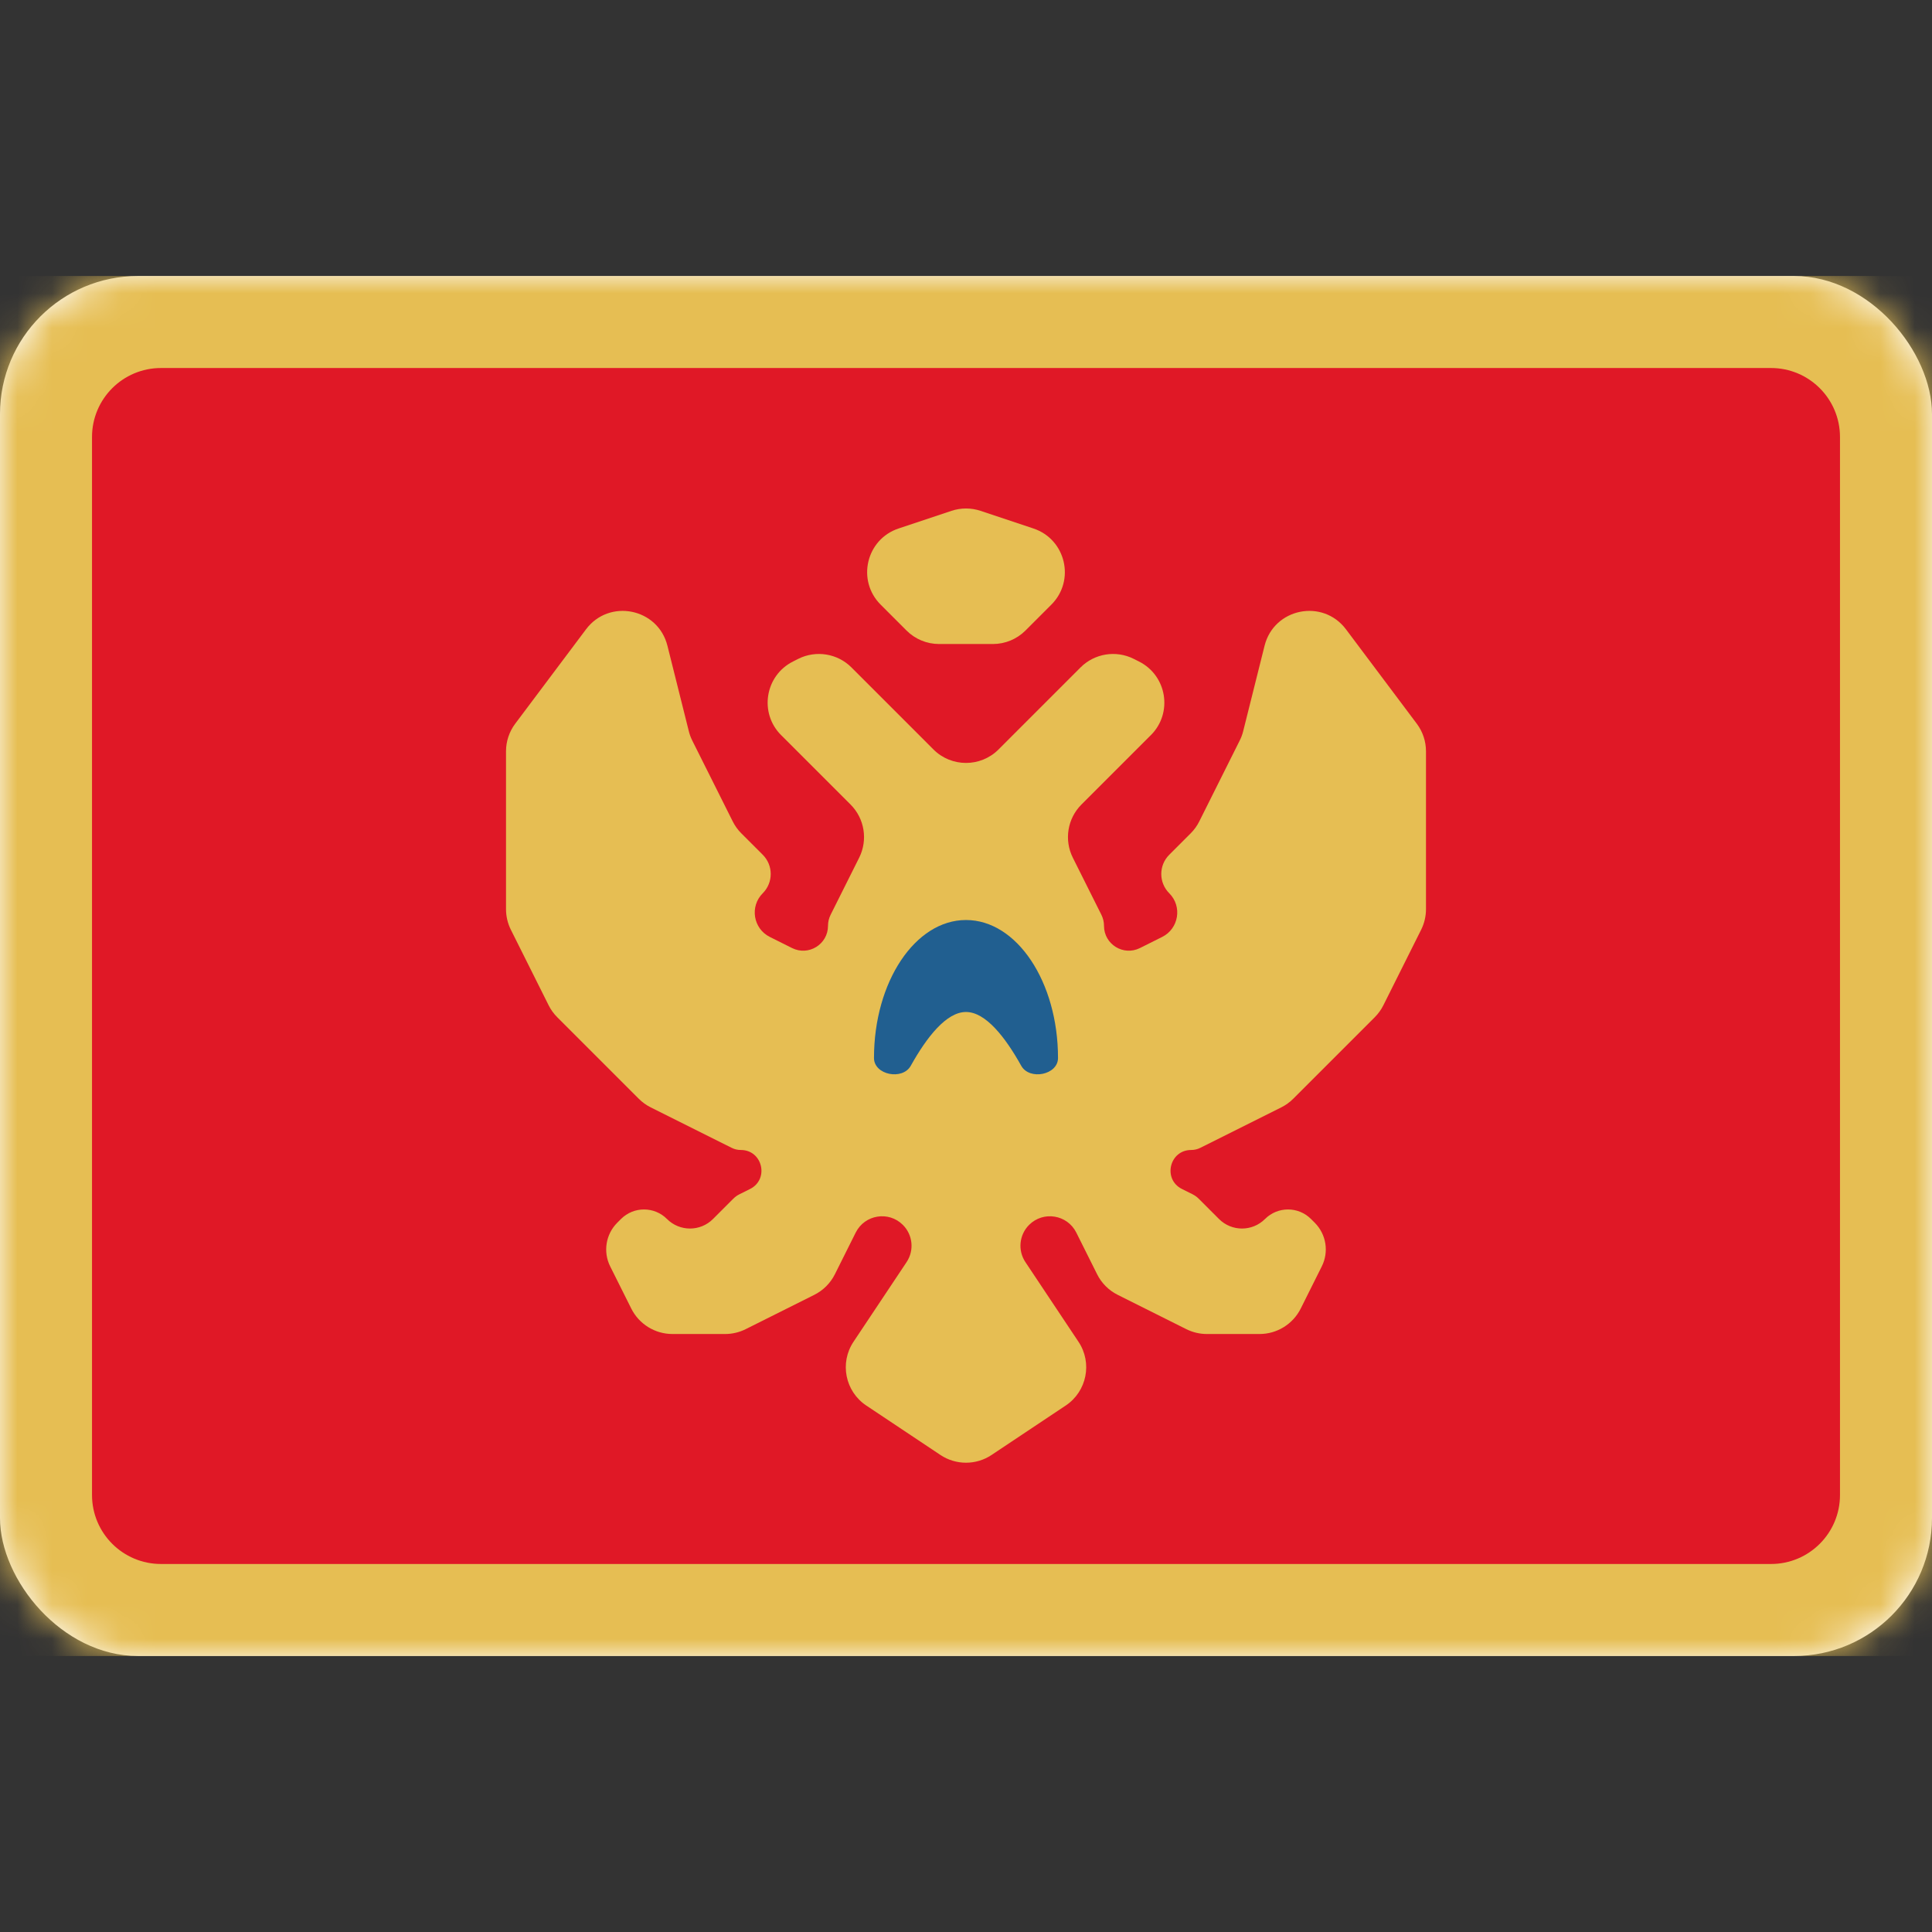 <svg width="56" height="56" viewBox="0 0 56 56" fill="none" xmlns="http://www.w3.org/2000/svg">
<rect x="0" y="0" width="56" height="56" fill="#333333" stroke="none"/>
<rect y="8" width="56" height="40" rx="4" fill="white"/>
<mask id="mask0" mask-type="alpha" maskUnits="userSpaceOnUse" x="0" y="8" width="56" height="40">
<rect y="8" width="56" height="40" rx="4" fill="white"/>
</mask>
<g mask="url(#mask0)">
<rect y="8" width="56" height="40" fill="#E6BE53"/>
<path fill-rule="evenodd" clip-rule="evenodd" d="M2.667 43.333C2.667 44.438 3.562 45.333 4.667 45.333H51.333C52.438 45.333 53.333 44.438 53.333 43.333V12.667C53.333 11.562 52.438 10.667 51.333 10.667H4.667C3.562 10.667 2.667 11.562 2.667 12.667V43.333Z" fill="#E01826"/>
<path fill-rule="evenodd" clip-rule="evenodd" d="M26.047 15.318C25.106 15.631 24.825 16.825 25.526 17.526L26.276 18.276C26.526 18.526 26.865 18.667 27.219 18.667H28.781C29.135 18.667 29.474 18.526 29.724 18.276L30.474 17.526C31.175 16.825 30.894 15.631 29.953 15.318L28.422 14.807C28.148 14.716 27.852 14.716 27.578 14.807L26.047 15.318ZM28.943 21.724C28.422 22.244 27.578 22.244 27.057 21.724L26.667 21.333L24.68 19.346C24.274 18.94 23.654 18.84 23.14 19.096L22.988 19.173C22.174 19.58 21.998 20.665 22.641 21.308L22.667 21.333L24.654 23.32C25.06 23.726 25.16 24.346 24.904 24.86L24.076 26.515C24.026 26.615 24 26.725 24 26.836C24 27.371 23.437 27.719 22.959 27.48L22.313 27.157C21.831 26.916 21.727 26.273 22.108 25.892C22.417 25.583 22.417 25.083 22.108 24.775L21.486 24.153C21.385 24.052 21.301 23.935 21.237 23.806L20.065 21.464C20.022 21.377 19.988 21.286 19.965 21.191L19.346 18.718C19.074 17.628 17.66 17.343 16.986 18.241L14.933 20.978C14.76 21.209 14.667 21.489 14.667 21.778V26.352C14.667 26.559 14.715 26.763 14.807 26.948L15.903 29.14C15.967 29.268 16.052 29.385 16.153 29.486L18.514 31.847C18.615 31.948 18.732 32.033 18.86 32.097L21.207 33.27C21.29 33.312 21.381 33.333 21.474 33.333C22.103 33.333 22.303 34.181 21.741 34.463L21.432 34.617C21.366 34.65 21.307 34.693 21.256 34.744L20.667 35.333C20.299 35.702 19.701 35.702 19.333 35.333C18.965 34.965 18.368 34.965 18 35.333L17.892 35.441C17.558 35.775 17.476 36.285 17.686 36.706L18.298 37.93C18.524 38.381 18.986 38.667 19.491 38.667H21.019C21.226 38.667 21.43 38.618 21.615 38.526L23.602 37.532C23.86 37.403 24.07 37.194 24.199 36.936L24.803 35.727C25.064 35.205 25.759 35.092 26.171 35.505C26.459 35.793 26.504 36.244 26.278 36.583L24.74 38.891C24.331 39.503 24.497 40.331 25.109 40.74L27.26 42.174C27.708 42.472 28.292 42.472 28.74 42.174L30.891 40.74C31.503 40.331 31.669 39.503 31.26 38.891L29.722 36.583C29.496 36.244 29.541 35.793 29.828 35.505C30.241 35.092 30.936 35.205 31.197 35.727L31.801 36.936C31.93 37.194 32.139 37.403 32.398 37.532L34.385 38.526C34.57 38.618 34.774 38.667 34.981 38.667H36.509C37.014 38.667 37.476 38.381 37.702 37.93L38.313 36.706C38.524 36.285 38.442 35.775 38.108 35.441L38 35.333C37.632 34.965 37.035 34.965 36.667 35.333C36.298 35.702 35.702 35.702 35.333 35.333L34.744 34.744C34.693 34.693 34.633 34.65 34.568 34.617L34.259 34.463C33.696 34.181 33.897 33.333 34.526 33.333C34.618 33.333 34.71 33.312 34.793 33.27L37.14 32.097C37.268 32.033 37.385 31.948 37.486 31.847L39.847 29.486C39.948 29.385 40.033 29.268 40.097 29.14L41.193 26.948C41.285 26.763 41.333 26.559 41.333 26.352V21.778C41.333 21.489 41.24 21.209 41.067 20.978L39.014 18.241C38.34 17.343 36.926 17.628 36.654 18.718L36.035 21.191C36.012 21.286 35.978 21.377 35.934 21.464L34.763 23.806C34.699 23.935 34.615 24.052 34.514 24.153L33.892 24.775C33.583 25.083 33.583 25.583 33.892 25.892C34.273 26.273 34.169 26.916 33.687 27.157L33.041 27.48C32.563 27.719 32 27.371 32 26.836C32 26.725 31.974 26.615 31.924 26.515L31.096 24.86C30.84 24.346 30.94 23.726 31.346 23.32L33.333 21.333L33.359 21.308C34.002 20.665 33.826 19.58 33.012 19.173L32.859 19.096C32.346 18.84 31.726 18.94 31.32 19.346L29.333 21.333L28.943 21.724Z" fill="#E6BE53"/>
<path fill-rule="evenodd" clip-rule="evenodd" d="M25.333 30.667C25.333 31.158 26.16 31.321 26.399 30.892C26.864 30.059 27.432 29.333 28 29.333C28.568 29.333 29.136 30.059 29.601 30.892C29.84 31.321 30.667 31.158 30.667 30.667C30.667 28.458 29.473 26.667 28 26.667C26.527 26.667 25.333 28.458 25.333 30.667Z" fill="#215F90"/>
</g>
</svg>
